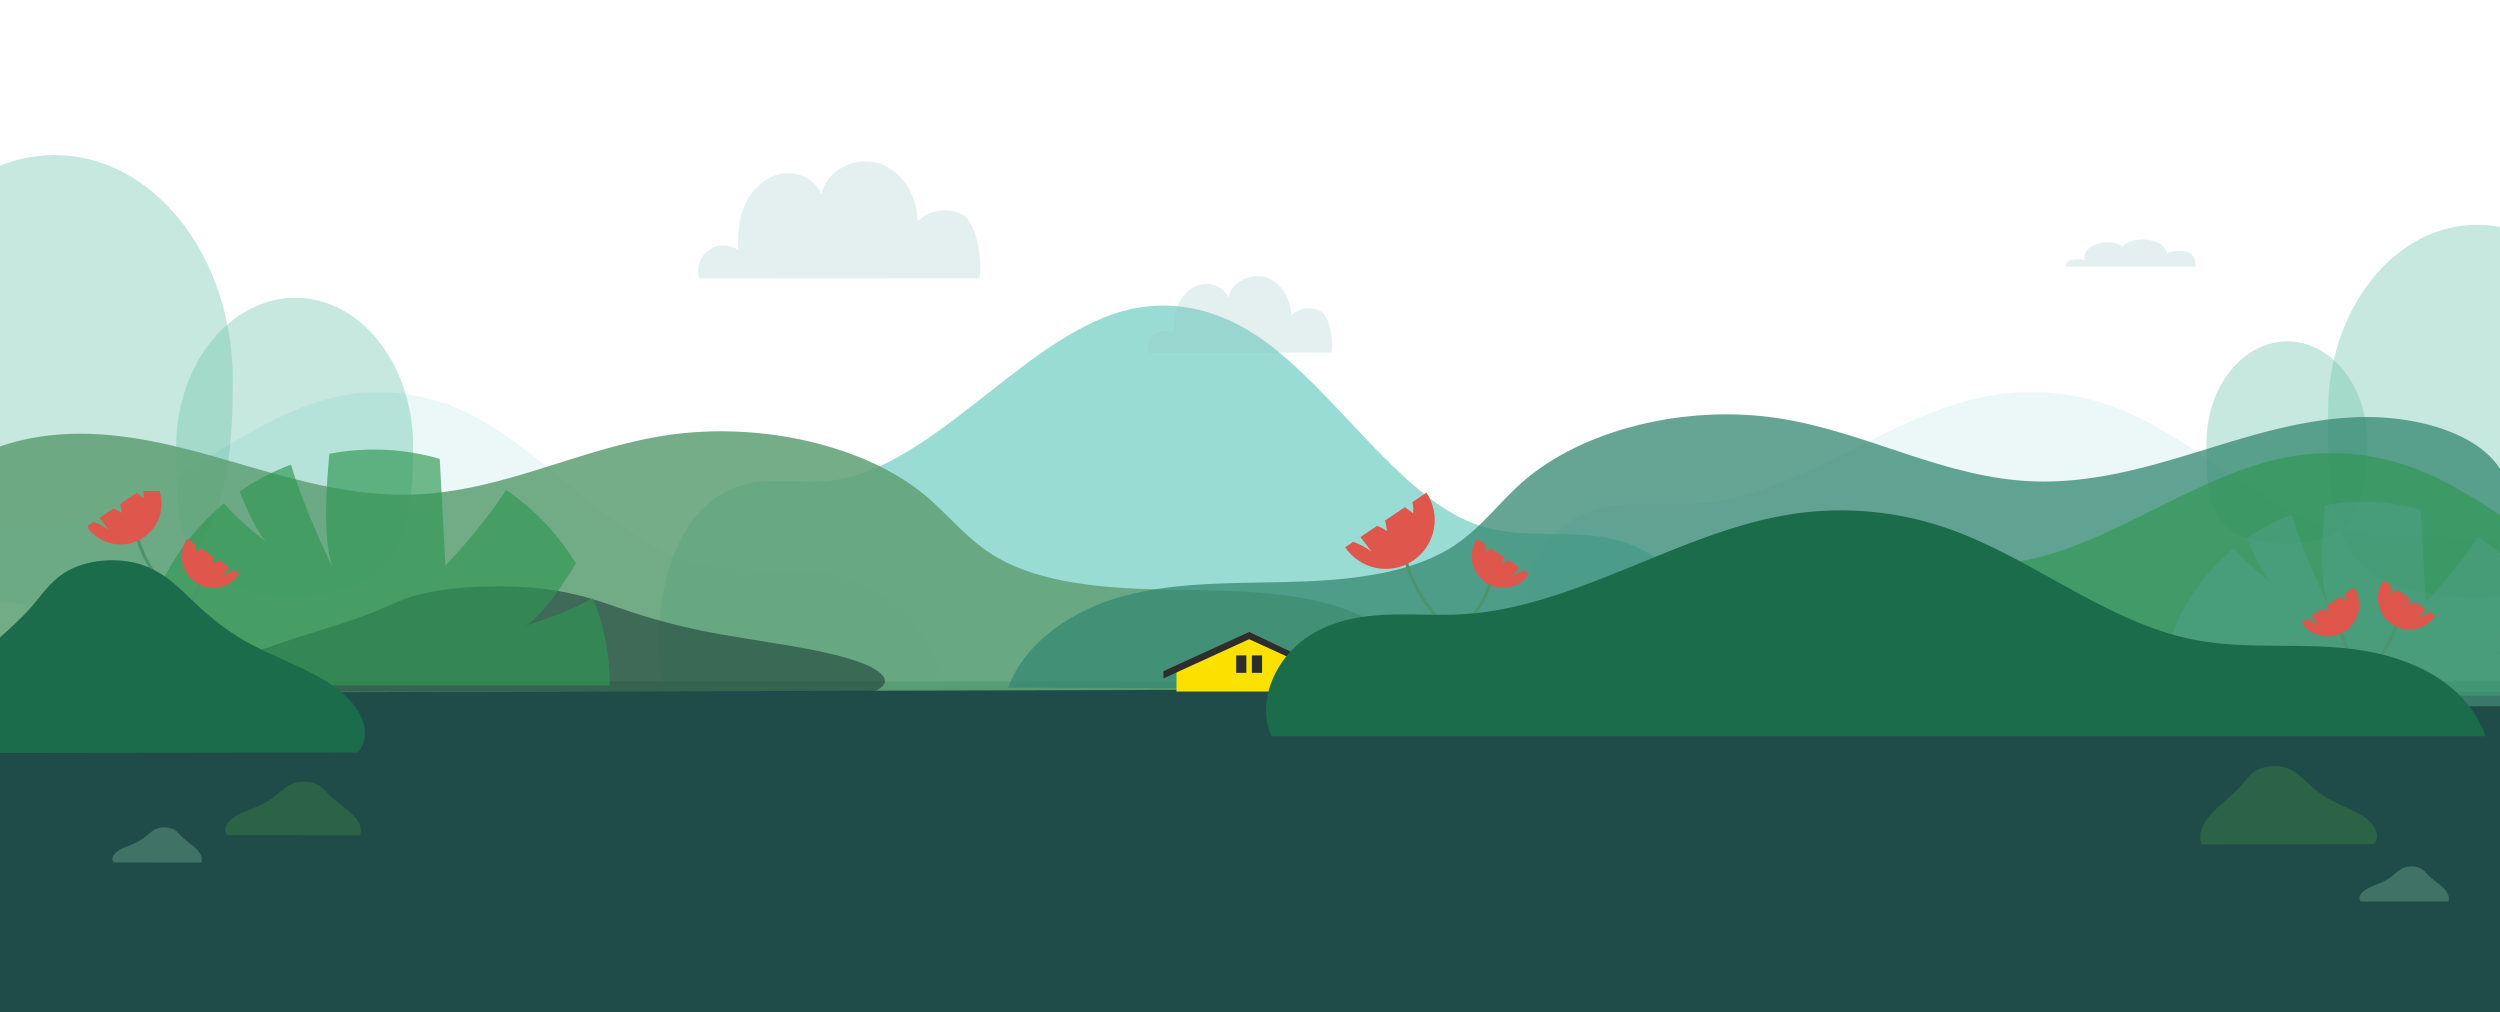 <svg width="1440" height="583" viewBox="0 0 1440 583" fill="none" xmlns="http://www.w3.org/2000/svg">
<g clip-path="url(#clip0_5077_3491)">
<path d="M1440 392.522H-1V692.731H1440V392.522Z" fill="#1F4C48"/>
<g clip-path="url(#clip1_5077_3491)">
<path opacity="0.4" d="M134.094 218.942C134.094 290.534 122.911 348.572 30.897 348.572C-73.801 348.572 -72.3 290.534 -72.3 218.942C-72.3 147.35 -25.587 89.312 31.407 89.312C88.402 89.312 134.094 147.35 134.094 218.942Z" fill="#71C6AC"/>
<path opacity="0.4" d="M237.989 257.264C237.989 304.607 230.588 342.988 169.744 342.988C100.501 342.988 101.499 304.607 101.499 257.264C101.499 209.921 132.39 171.539 170.119 171.539C207.848 171.539 237.989 209.921 237.989 257.264Z" fill="#71C6AC"/>
<path opacity="0.4" d="M1363.6 254.802C1363.6 286.924 1358.58 312.967 1317.29 312.967C1270.31 312.967 1270.98 286.924 1270.98 254.802C1270.98 222.68 1291.94 196.636 1317.51 196.636C1343.09 196.636 1363.6 222.68 1363.6 254.802Z" fill="#71C6AC"/>
<path opacity="0.4" d="M1511.86 236.789C1511.86 296.08 1502.61 344.114 1426.42 344.114C1339.74 344.114 1340.99 296.08 1340.99 236.789C1340.99 177.498 1379.66 129.465 1426.85 129.465C1474.04 129.465 1511.86 177.513 1511.86 236.789Z" fill="#71C6AC"/>
</g>
<g clip-path="url(#clip2_5077_3491)">
<path opacity="0.4" d="M382.516 396.655C375.762 368.211 380.835 332.741 391.845 311.149C402.855 289.556 418.173 280.738 433.079 278.171C447.984 275.604 462.995 278.554 477.937 276.917C536.253 270.515 588.534 195.531 646.429 179.282C672.608 171.935 699.536 176.971 724.716 193.917C767.578 222.767 805.022 285.196 849.303 301.707C876.164 311.719 903.835 304.049 930.899 311.014C957.963 317.978 986.76 342.423 997.043 396.273L382.516 396.655Z" fill="#01A991"/>
</g>
<g opacity="0.2" clip-path="url(#clip3_5077_3491)">
<path opacity="0.4" d="M882.363 365.845C875.608 347.787 880.682 325.271 891.692 311.567C902.702 297.862 918.02 292.271 932.925 290.642C947.831 289.014 962.841 290.883 977.784 289.839C1036.1 285.779 1088.38 238.188 1146.28 227.876C1172.45 223.216 1199.38 226.375 1224.56 237.168C1267.42 255.473 1304.87 295.1 1349.15 305.578C1376.01 311.935 1403.68 307.079 1430.75 311.484C1457.81 315.89 1486.61 331.418 1496.89 365.597L882.363 365.845Z" fill="#01A991"/>
<path opacity="0.4" d="M-69.297 397.119C-76.052 375.031 -70.979 347.494 -59.968 330.728C-48.958 313.961 -33.64 307.116 -18.735 305.12C-3.829 303.123 11.181 305.42 26.124 304.144C84.439 299.176 136.721 240.958 194.616 228.341C220.794 222.637 247.723 226.548 272.903 239.704C315.765 262.1 353.208 310.576 397.489 323.395C424.35 331.17 452.022 325.219 479.086 330.622C506.149 336.026 534.947 355.007 545.229 396.818L-69.297 397.119Z" fill="#01A991"/>
</g>
<g clip-path="url(#clip4_5077_3491)">
<path opacity="0.88" d="M829.159 396.973C821.113 375.786 797.727 357.398 767.564 348.527C737.025 339.558 702.336 340.271 668.945 339.573C635.555 338.875 599.897 335.82 574.665 321.313C557.403 311.383 547.158 297.236 532.921 285.37C498.54 256.715 438.55 242.666 384.588 250.629C333.62 258.134 289.775 283.239 237.606 284.868C205.371 285.873 174.247 277.678 144.691 269.107C115.136 260.536 85.078 251.267 52.865 249.923C20.653 248.58 -14.824 257.278 -29.384 276.342C-59.653 315.969 -30.885 354.884 -32.522 399.277L829.159 396.973Z" fill="#62A279"/>
<path opacity="0.76" d="M580.653 396.08C588.699 373.632 612.07 354.141 642.196 344.752C672.72 335.243 707.394 336.031 740.777 335.258C774.16 334.485 809.825 331.28 835.012 315.91C852.274 305.402 862.511 290.392 876.741 277.821C911.108 247.455 971.067 232.564 1025.01 241.008C1075.96 248.978 1119.79 275.532 1171.93 277.288C1204.16 278.354 1235.27 269.663 1264.81 260.574C1294.35 251.485 1324.4 241.676 1356.59 240.31C1388.79 238.944 1424.25 248.078 1438.81 268.274C1469.07 310.303 1440.31 351.507 1441.95 398.55L580.653 396.08Z" fill="#368973"/>
</g>
<g clip-path="url(#clip5_5077_3491)">
<path opacity="0.66" d="M1055.73 401.026C1048.98 382.968 1053.3 360.453 1064.31 346.748C1075.32 333.044 1090.64 327.452 1105.54 325.824C1120.45 324.195 1135.46 326.064 1150.4 325.02C1208.72 320.96 1261 273.37 1318.89 263.057C1345.07 258.397 1372 261.556 1397.18 272.349C1440.04 290.654 1477.49 330.282 1521.77 340.759C1548.63 347.116 1576.3 342.26 1603.36 346.665C1630.43 351.071 1659.23 366.599 1669.51 400.778L1055.73 401.026Z" fill="#309652"/>
<path opacity="0.65" d="M503.409 398.339C514.111 393.776 510.021 388.117 500.092 383.449C490.162 378.781 473.651 375.193 456.321 372.191C438.992 369.189 420.431 366.585 404.04 363.252C388.863 360.148 373.902 356.069 359.249 351.041C346.355 346.666 333.866 341.885 314.593 339.386C292.317 336.504 263.032 337.472 244.509 341.712C232.148 344.542 224.951 348.467 216.327 352.062C197.962 359.725 172.369 366.134 152.563 373.564C132.757 380.995 118.79 389.896 127.968 398.527L503.409 398.339Z" fill="#23473E"/>
</g>
<g clip-path="url(#clip6_5077_3491)">
<path opacity="0.54" d="M1470.83 362.922C1459.9 370.172 1437.19 376.904 1437.19 376.904C1445.84 372.101 1457.46 354.036 1462.34 345.9C1453.49 331.264 1441.57 318.718 1427.41 309.125C1416.36 326.964 1397.17 346.868 1397.17 346.868L1394.32 293.581C1376.4 288.405 1357.51 287.533 1339.19 291.037C1337.53 307.729 1335.89 334.815 1340.88 348.114C1340.88 348.114 1326.36 318.356 1320 296.433C1310.93 299.844 1302.31 304.364 1294.35 309.89C1297.94 318.896 1303.64 331.655 1308.36 335.603C1308.36 335.603 1294.75 325.576 1286.5 315.819C1269.98 329.44 1257.48 347.297 1250.33 367.478C1257.08 371.14 1272.78 378.803 1283.35 376.882C1283.35 376.882 1255.48 382.691 1246.74 379.749C1244.67 388.605 1243.62 397.671 1243.63 406.767H1480.53C1480.53 391.277 1476.27 376.476 1470.83 362.922Z" fill="#509F89"/>
<path opacity="0.66" d="M341.506 344.211C328.905 352.572 302.727 360.333 302.727 360.333C312.694 354.794 326.053 333.959 331.72 324.585C321.514 307.715 307.778 293.254 291.454 282.196C278.695 302.76 256.585 325.726 256.585 325.726L253.29 264.303C232.635 258.334 210.861 257.329 189.743 261.369C187.83 280.612 185.938 311.841 191.687 327.167C191.687 327.167 174.951 292.861 167.618 267.591C157.16 271.519 147.23 276.73 138.055 283.104C142.19 293.461 148.758 308.224 154.191 312.75C154.191 312.75 138.513 301.192 129.004 289.941C109.958 305.645 95.54 326.23 87.29 349.495C95.058 353.721 113.175 362.554 125.356 360.34C125.356 360.34 93.219 367.027 83.139 363.642C80.752 373.847 79.548 384.293 79.552 394.774H351.241C351.26 377.452 347.955 360.288 341.506 344.211Z" fill="#309652"/>
</g>
<g clip-path="url(#clip7_5077_3491)">
<path d="M761.341 398.309H677.658V386.593L719.5 367.35L761.341 386.593V398.309Z" fill="#FAE100"/>
<path d="M768.868 390.781L719.499 368.183L670.13 390.781V386.593L719.514 364.002L768.868 387.434V390.781Z" fill="#2D2D2D"/>
<path d="M726.945 377.512H721.091V387.554H726.945V377.512Z" fill="#2D2D2D"/>
<path d="M717.902 377.512H712.048V387.554H717.902V377.512Z" fill="#2D2D2D"/>
</g>
<g clip-path="url(#clip8_5077_3491)">
<path d="M1381.57 354.269C1379.76 364.797 1374.76 374.51 1367.25 382.082" stroke="#4C956C" stroke-width="1.846" stroke-linecap="round" stroke-linejoin="round"/>
<path d="M1402.77 354.562L1399.78 352.562C1397.34 353.427 1395.05 354.657 1392.97 356.212C1394.36 354.405 1395.75 352.599 1397.15 350.796L1391.02 346.663C1389.7 347.107 1388.47 347.762 1387.36 348.602C1387.44 347.267 1387.67 345.944 1388.03 344.657L1380.73 339.735L1377.71 341.979C1377.54 340.604 1377.62 339.209 1377.96 337.864L1372.79 334.355C1370.12 338.346 1369.14 343.238 1370.06 347.955C1370.98 352.671 1373.74 356.827 1377.71 359.506C1381.69 362.186 1386.56 363.17 1391.26 362.243C1395.96 361.316 1400.1 358.553 1402.77 354.562Z" fill="#DF564C"/>
<path d="M1347.01 358.269C1348.81 368.797 1353.81 378.51 1361.32 386.082" stroke="#4C956C" stroke-width="1.846" stroke-linecap="round" stroke-linejoin="round"/>
<path d="M1325.8 358.562L1328.79 356.562C1331.23 357.427 1333.53 358.657 1335.6 360.212C1334.21 358.405 1332.82 356.599 1331.43 354.796L1337.56 350.663C1338.87 351.107 1340.11 351.762 1341.21 352.602C1341.13 351.267 1340.91 349.944 1340.54 348.657L1347.85 343.735L1350.86 345.979C1351.03 344.604 1350.95 343.209 1350.62 341.864L1355.79 338.355C1358.46 342.346 1359.44 347.238 1358.51 351.955C1357.59 356.671 1354.84 360.827 1350.86 363.506C1346.89 366.186 1342.01 367.17 1337.31 366.243C1332.61 365.316 1328.47 362.553 1325.8 358.562Z" fill="#DF564C"/>
<path d="M807.905 314.752C810.724 331.129 818.527 346.238 830.251 358.016" stroke="#4C956C" stroke-width="1.846" stroke-linecap="round" stroke-linejoin="round"/>
<path d="M774.798 315.209L779.46 312.096C783.272 313.442 786.858 315.356 790.098 317.774C787.924 314.963 785.751 312.155 783.579 309.349L793.149 302.921C795.202 303.612 797.13 304.63 798.857 305.937C798.728 303.86 798.377 301.802 797.809 299.8L809.211 292.144L813.92 295.635C814.189 293.496 814.061 291.326 813.542 289.233L821.612 283.775C825.78 289.983 827.312 297.593 825.87 304.93C824.427 312.267 820.13 318.731 813.922 322.899C807.714 327.067 800.104 328.599 792.767 327.157C785.43 325.714 778.966 321.417 774.798 315.209Z" fill="#DF564C"/>
<path d="M859.566 330.269C857.76 340.797 852.763 350.51 845.254 358.082" stroke="#4C956C" stroke-width="1.846" stroke-linecap="round" stroke-linejoin="round"/>
<path d="M880.77 330.562L877.784 328.562C875.343 329.427 873.046 330.657 870.971 332.212C872.363 330.405 873.755 328.599 875.146 326.796L869.016 322.663C867.702 323.107 866.467 323.762 865.361 324.602C865.443 323.267 865.668 321.944 866.032 320.657L858.729 315.735L855.714 317.979C855.541 316.604 855.623 315.209 855.955 313.864L850.787 310.355C848.117 314.346 847.136 319.238 848.06 323.955C848.984 328.671 851.736 332.827 855.712 335.506C859.688 338.186 864.562 339.17 869.261 338.243C873.96 337.316 878.1 334.553 880.77 330.562Z" fill="#DF564C"/>
<path d="M116.566 330.269C114.76 340.797 109.763 350.51 102.254 358.082" stroke="#4C956C" stroke-width="1.846" stroke-linecap="round" stroke-linejoin="round"/>
<path d="M137.77 330.562L134.784 328.562C132.343 329.427 130.046 330.657 127.971 332.212C129.363 330.405 130.755 328.599 132.146 326.796L126.016 322.663C124.702 323.107 123.467 323.762 122.361 324.602C122.444 323.267 122.669 321.944 123.032 320.657L115.729 315.735L112.714 317.979C112.541 316.604 112.623 315.209 112.956 313.864L107.787 310.355C105.117 314.346 104.136 319.238 105.06 323.955C105.984 328.671 108.736 332.827 112.712 335.506C116.688 338.186 121.562 339.17 126.261 338.243C130.961 337.316 135.1 334.553 137.77 330.562Z" fill="#DF564C"/>
<path d="M77.627 302.823C79.98 316.491 86.493 329.1 96.276 338.93" stroke="#4C956C" stroke-width="1.846" stroke-linecap="round" stroke-linejoin="round"/>
<path d="M49.997 303.204L53.888 300.606C57.069 301.73 60.062 303.327 62.766 305.345C60.952 302.999 59.138 300.655 57.325 298.314L65.312 292.949C67.026 293.525 68.634 294.375 70.076 295.466C69.968 293.732 69.675 292.015 69.201 290.344L78.718 283.954L82.647 286.868C82.872 285.083 82.765 283.272 82.332 281.526L89.067 276.97C92.546 282.151 93.824 288.502 92.62 294.625C91.417 300.749 87.83 306.143 82.649 309.622C77.468 313.101 71.117 314.379 64.993 313.175C58.87 311.972 53.475 308.385 49.997 303.204Z" fill="#DF564C"/>
</g>
<g clip-path="url(#clip9_5077_3491)">
<path d="M206.143 433.456C213.13 425.125 210.466 414.768 203.982 406.234C197.497 397.701 186.72 391.171 175.402 385.655C164.084 380.139 151.971 375.403 141.268 369.309C130.055 362.922 120.591 355.146 111.998 346.996C103.584 339.003 95.426 330.267 82.848 325.703C68.295 320.45 49.179 322.199 37.066 329.944C28.99 335.115 24.307 342.298 18.663 348.872C6.722 362.877 -10.007 374.585 -22.923 388.177C-35.84 401.769 -44.974 418.04 -38.977 433.801L206.143 433.456Z" fill="#1B6C4A"/>
<path d="M732.408 424.045C724.722 407.173 731.89 386.931 744.416 374.128C756.942 361.324 774.309 356.115 791.241 354.561C808.173 353.008 825.21 354.794 842.171 353.811C908.39 350.013 967.756 305.537 1033.49 295.901C1063.39 291.558 1093.89 294.536 1122.39 304.577C1171.06 321.689 1213.59 358.727 1263.86 368.514C1294.35 374.458 1325.78 369.91 1356.51 374.037C1387.24 378.165 1420.07 392.103 1431.74 424.045H732.408Z" fill="#1B6C4A"/>
</g>
<g clip-path="url(#clip10_5077_3491)">
<path d="M1367.53 486.195C1370.37 482.818 1369.28 478.615 1366.65 475.155C1364.02 471.695 1359.65 469.046 1355.06 466.809C1350.48 464.573 1345.55 462.644 1341.22 460.175C1336.9 457.656 1332.92 454.616 1329.35 451.123C1325.93 447.881 1322.59 444.369 1317.52 442.485C1311.62 440.346 1303.87 441.066 1298.96 444.211C1295.69 446.305 1293.78 449.217 1291.49 451.889C1286.64 457.57 1279.85 462.321 1274.61 467.83C1269.38 473.339 1265.67 479.936 1268.13 486.338L1367.53 486.195Z" fill="#2C6347"/>
<path d="M130.986 480.986C128.81 478.675 129.643 475.808 131.662 473.436C133.681 471.064 137.028 469.263 140.548 467.732C144.068 466.201 147.836 464.888 151.168 463.229C154.435 461.532 157.49 459.456 160.272 457.045C162.883 454.793 165.42 452.399 169.338 451.138C173.841 449.674 179.808 450.162 183.598 452.309C186.105 453.75 187.568 455.739 189.317 457.562C193.069 461.443 198.248 464.692 202.271 468.46C206.294 472.228 209.131 476.716 207.262 481.114L130.986 480.986Z" fill="#2C6347"/>
<path d="M65.623 496.785C64.19 495.284 64.738 493.37 66.066 491.809C67.394 490.248 69.601 489.054 71.928 488.056C74.254 487.058 76.731 486.18 78.922 485.054C81.079 483.94 83.095 482.571 84.927 480.979C86.653 479.523 88.326 477.924 90.931 477.091C94.035 476.125 97.393 476.394 100.305 477.841C101.963 478.787 102.924 480.093 104.057 481.301C106.512 483.861 109.941 486 112.591 488.484C115.24 490.968 117.094 493.94 115.886 496.822L65.623 496.785Z" fill="#407266"/>
<path d="M1359.91 519.3C1358.48 517.799 1359.02 515.886 1360.35 514.325C1361.68 512.763 1363.9 511.57 1366.21 510.572C1368.53 509.574 1371.02 508.696 1373.22 507.57C1375.37 506.454 1377.39 505.086 1379.22 503.495C1380.95 502.038 1382.61 500.44 1385.23 499.607C1388.33 498.641 1391.69 498.91 1394.61 500.357C1396.27 501.303 1397.23 502.609 1398.36 503.817C1400.81 506.376 1404.24 508.515 1406.89 511C1409.54 513.484 1411.4 516.456 1410.18 519.338L1359.91 519.3Z" fill="#407266"/>
</g>
<g clip-path="url(#clip11_5077_3491)">
<path opacity="0.25" d="M766.976 203.09C768.282 197.085 766 182.015 760.604 179.118C757.867 177.721 754.76 177.222 751.724 177.691C748.687 178.16 745.875 179.573 743.687 181.73C743.762 172.393 738.133 162.794 729.27 159.852C720.406 156.91 709.201 162.389 707.505 171.568C705.396 165.871 698.656 162.689 692.667 163.702C686.678 164.715 681.687 169.264 679.037 174.72C676.388 180.176 675.825 186.451 676.23 192.507C674.597 191.335 672.637 190.707 670.626 190.711C668.616 190.716 666.658 191.352 665.03 192.531C663.402 193.71 662.186 195.372 661.555 197.28C660.924 199.189 660.909 201.247 661.513 203.165L766.976 203.09Z" fill="#97C5C7"/>
<path opacity="0.25" d="M564.147 160.265C566.144 151.116 562.646 128.03 554.391 123.594C550.203 121.458 545.448 120.694 540.802 121.412C536.155 122.13 531.853 124.293 528.505 127.595C528.625 113.335 520.009 98.624 506.447 94.121C492.885 89.618 475.744 98.001 473.117 112.044C469.897 103.33 459.607 98.459 450.421 100.035C441.235 101.612 433.624 108.516 429.602 116.855C425.579 125.193 424.693 134.8 425.316 144.068C422.817 142.281 419.819 141.324 416.746 141.333C413.674 141.341 410.682 142.316 408.193 144.118C405.704 145.92 403.844 148.458 402.877 151.374C401.909 154.291 401.882 157.437 402.8 160.37L564.147 160.265Z" fill="#97C5C7"/>
<path opacity="0.25" d="M1264.48 153.63C1265.4 151.499 1263.79 146.125 1259.97 145.089C1256.15 144.054 1251.08 144.459 1248.08 146.027C1248.13 142.695 1244.17 139.273 1237.94 138.23C1231.7 137.186 1223.82 139.13 1222.61 142.402C1221.11 140.376 1216.39 139.243 1212.18 139.603C1207.97 139.963 1204.46 141.584 1202.59 143.528C1201.79 144.354 1201.19 145.358 1200.85 146.459C1200.5 147.56 1200.43 148.726 1200.62 149.863C1198.07 149.041 1195.32 149.041 1192.76 149.863C1190.51 150.696 1189.45 152.294 1190.29 153.615L1264.48 153.63Z" fill="#97C5C7"/>
</g>
</g>
<defs>
<clipPath id="clip0_5077_3491">
<rect width="1441" height="583" fill="white" transform="translate(-1)"/>
</clipPath>
<clipPath id="clip1_5077_3491">
<rect width="1441" height="258.93" fill="white" transform="translate(-1 89.312)"/>
</clipPath>
<clipPath id="clip2_5077_3491">
<rect width="617.574" height="220.655" fill="white" transform="translate(379.469 176)"/>
</clipPath>
<clipPath id="clip3_5077_3491">
<rect width="1441" height="171.119" fill="white" transform="translate(-1 226)"/>
</clipPath>
<clipPath id="clip4_5077_3491">
<rect width="1441" height="160.611" fill="white" transform="translate(-1 238.666)"/>
</clipPath>
<clipPath id="clip5_5077_3491">
<rect width="1314.91" height="139.597" fill="white" transform="translate(125.088 261.181)"/>
</clipPath>
<clipPath id="clip6_5077_3491">
<rect width="1360.69" height="147.853" fill="white" transform="translate(79.306 258.93)"/>
</clipPath>
<clipPath id="clip7_5077_3491">
<rect width="98.739" height="34.306" fill="white" transform="translate(670.13 364.002)"/>
</clipPath>
<clipPath id="clip8_5077_3491">
<rect width="1351.6" height="109.794" fill="white" transform="translate(50.784 282.826)"/>
</clipPath>
<clipPath id="clip9_5077_3491">
<rect width="1432.74" height="139.597" fill="white" transform="translate(-1 294.204)"/>
</clipPath>
<clipPath id="clip10_5077_3491">
<rect width="1345.79" height="78.077" fill="white" transform="translate(64.776 441.261)"/>
</clipPath>
<clipPath id="clip11_5077_3491">
<rect width="1091" height="110" fill="white" transform="translate(174 93)"/>
</clipPath>
</defs>
</svg>
